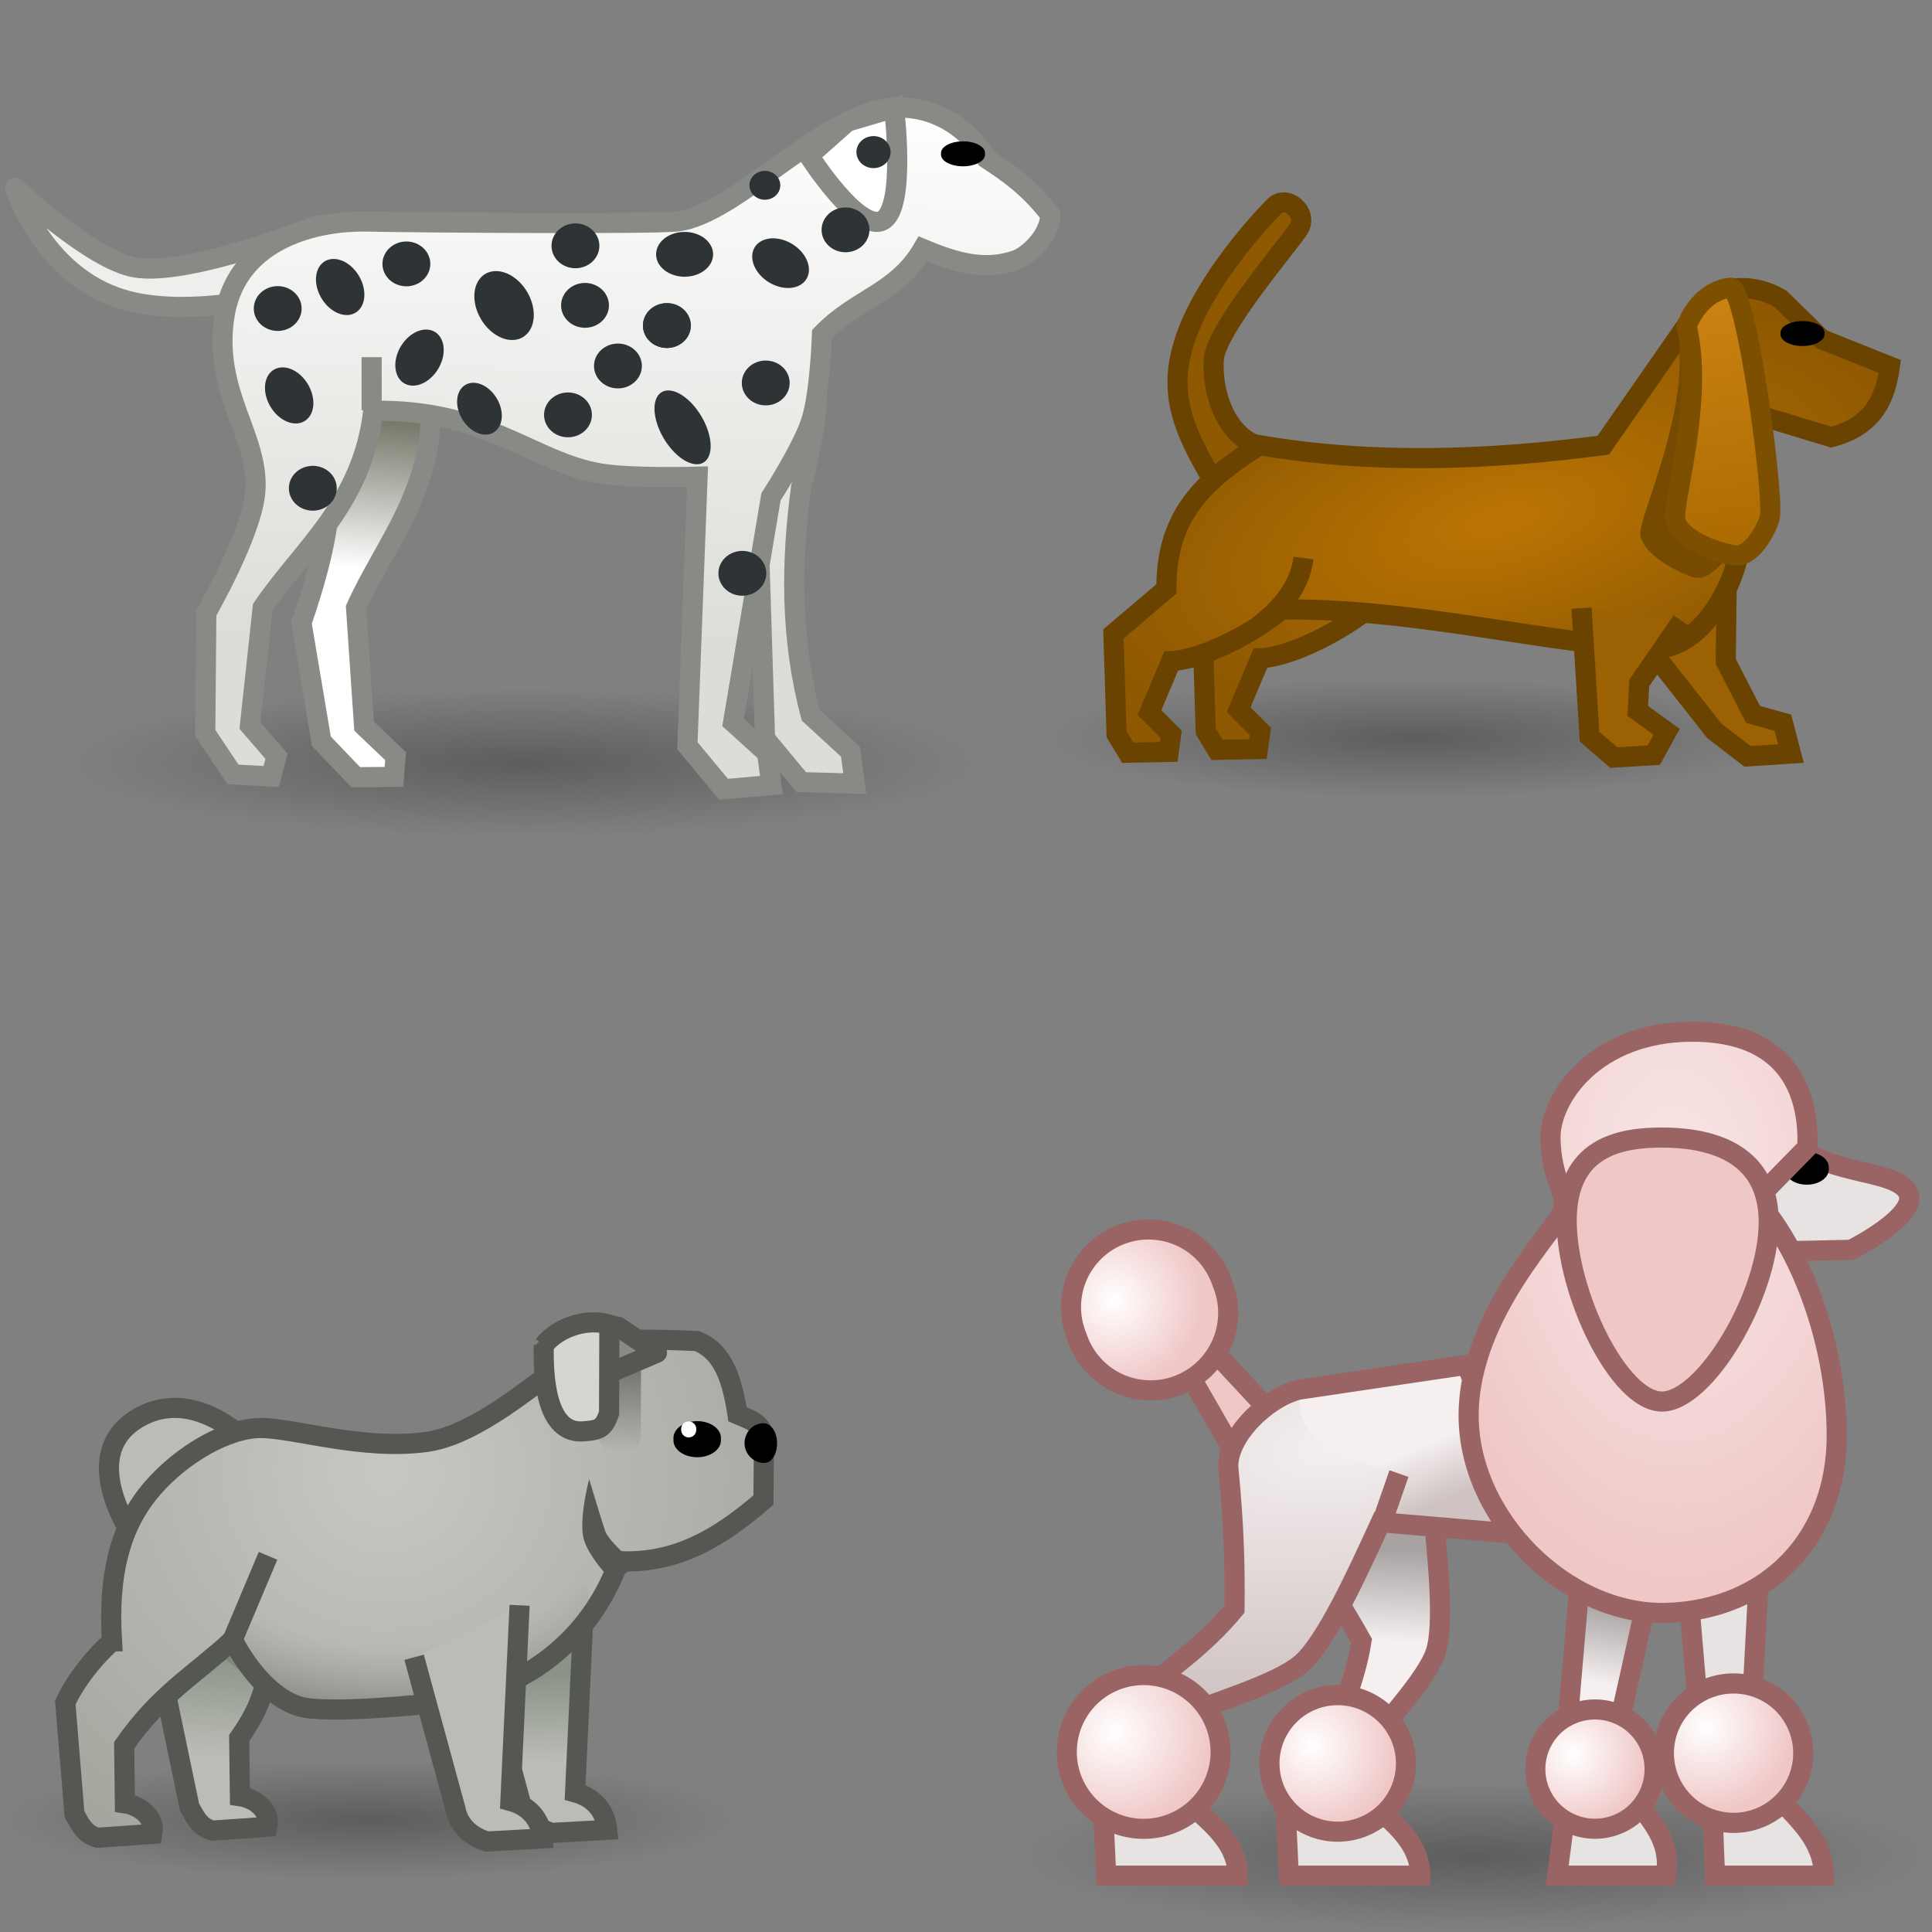 <?xml version="1.0" encoding="UTF-8" standalone="no"?>
<!-- Created with Inkscape (http://www.inkscape.org/) -->

<svg
   xmlns:dc="http://purl.org/dc/elements/1.1/"
   xmlns:cc="http://creativecommons.org/ns#"
   xmlns:rdf="http://www.w3.org/1999/02/22-rdf-syntax-ns#"
   xmlns:svg="http://www.w3.org/2000/svg"
   xmlns="http://www.w3.org/2000/svg"
   xmlns:xlink="http://www.w3.org/1999/xlink"
   xmlns:sodipodi="http://sodipodi.sourceforge.net/DTD/sodipodi-0.dtd"
   xmlns:inkscape="http://www.inkscape.org/namespaces/inkscape"
   width="48px"
   height="48px"
   id="svg101161"
   version="1.1"
   inkscape:version="0.48.5 r10040"
   sodipodi:docname="variants.svg">
  <rect width="100%" height="100%" fill="#808080" stroke="none"/>
  <defs
     id="defs101163">
    <linearGradient
       id="linearGradient8078">
      <stop
         style="stop-color:#f5efef;stop-opacity:1;"
         offset="0"
         id="stop8080" />
      <stop
         style="stop-color:#a9a2a2;stop-opacity:1;"
         offset="1"
         id="stop8082" />
    </linearGradient>
    <linearGradient
       id="linearGradient8035">
      <stop
         style="stop-color:#000000;stop-opacity:0.324;"
         offset="0"
         id="stop8037" />
      <stop
         style="stop-color:#000000;stop-opacity:0;"
         offset="1"
         id="stop8039" />
    </linearGradient>
    <linearGradient
       id="linearGradient8007">
      <stop
         style="stop-color:#888a85;stop-opacity:0;"
         offset="0"
         id="stop8009" />
      <stop
         id="stop8015"
         offset="0.5"
         style="stop-color:#888a85;stop-opacity:0;" />
      <stop
         style="stop-color:#353634;stop-opacity:1;"
         offset="1"
         id="stop8011" />
    </linearGradient>
    <linearGradient
       id="linearGradient7933">
      <stop
         style="stop-color:#8c9286;stop-opacity:1;"
         offset="0"
         id="stop7935" />
      <stop
         style="stop-color:#babdb6;stop-opacity:1;"
         offset="1"
         id="stop7937" />
    </linearGradient>
    <linearGradient
       id="linearGradient7862">
      <stop
         style="stop-color:#000000;stop-opacity:0.27;"
         offset="0"
         id="stop7864" />
      <stop
         style="stop-color:#000000;stop-opacity:0;"
         offset="1"
         id="stop7866" />
    </linearGradient>
    <linearGradient
       id="linearGradient7844">
      <stop
         id="stop7846"
         offset="0"
         style="stop-color:#ffffff;stop-opacity:1;" />
      <stop
         id="stop7848"
         offset="1"
         style="stop-color:#79796c;stop-opacity:1;" />
    </linearGradient>
    <linearGradient
       id="linearGradient102420">
      <stop
         style="stop-color:#bc7503;stop-opacity:1;"
         offset="0"
         id="stop102422" />
      <stop
         style="stop-color:#8f5902;stop-opacity:1;"
         offset="1"
         id="stop102424" />
    </linearGradient>
    <linearGradient
       id="linearGradient102412">
      <stop
         style="stop-color:#cb8312;stop-opacity:1;"
         offset="0"
         id="stop102414" />
      <stop
         style="stop-color:#ac6b02;stop-opacity:1;"
         offset="1"
         id="stop102416" />
    </linearGradient>
    <linearGradient
       id="linearGradient102406">
      <stop
         id="stop102408"
         offset="0"
         style="stop-color:#f5efef;stop-opacity:1;" />
      <stop
         id="stop102410"
         offset="1"
         style="stop-color:#cec2c2;stop-opacity:1;" />
    </linearGradient>
    <linearGradient
       id="linearGradient102365">
      <stop
         style="stop-color:#f8e7e7;stop-opacity:1;"
         offset="0"
         id="stop102367" />
      <stop
         style="stop-color:#f0c7c7;stop-opacity:1;"
         offset="1"
         id="stop102369" />
    </linearGradient>
    <linearGradient
       id="linearGradient102308">
      <stop
         style="stop-color:#ffffff;stop-opacity:1;"
         offset="0"
         id="stop102310" />
      <stop
         style="stop-color:#f0c7c7;stop-opacity:1;"
         offset="1"
         id="stop102312" />
    </linearGradient>
    <linearGradient
       id="linearGradient102245">
      <stop
         style="stop-color:#c6c8c2;stop-opacity:1;"
         offset="0"
         id="stop102247" />
      <stop
         style="stop-color:#a0a49b;stop-opacity:1;"
         offset="1"
         id="stop102249" />
    </linearGradient>
    <linearGradient
       id="linearGradient102222">
      <stop
         style="stop-color:#ffffff;stop-opacity:1;"
         offset="0"
         id="stop102224" />
      <stop
         style="stop-color:#dcdcd8;stop-opacity:1;"
         offset="1"
         id="stop102226" />
    </linearGradient>
    <radialGradient
       inkscape:collect="always"
       xlink:href="#linearGradient102308-5"
       id="radialGradient102314-1"
       cx="23.34"
       cy="16.352"
       fx="23.34"
       fy="16.352"
       r="0.7"
       gradientUnits="userSpaceOnUse" />
    <linearGradient
       id="linearGradient102308-5">
      <stop
         style="stop-color:#ffffff;stop-opacity:1;"
         offset="0"
         id="stop102310-5" />
      <stop
         style="stop-color:#f0c7c7;stop-opacity:1;"
         offset="1"
         id="stop102312-8" />
    </linearGradient>
    <radialGradient
       r="0.7"
       fy="12.989"
       fx="19.755"
       cy="12.989"
       cx="19.755"
       gradientUnits="userSpaceOnUse"
       id="radialGradient102331"
       xlink:href="#linearGradient102308-5"
       inkscape:collect="always" />
    <radialGradient
       inkscape:collect="always"
       xlink:href="#linearGradient102308-54"
       id="radialGradient102314-0"
       cx="23.325"
       cy="16.278"
       fx="23.325"
       fy="16.278"
       r="0.7"
       gradientUnits="userSpaceOnUse" />
    <linearGradient
       id="linearGradient102308-54">
      <stop
         style="stop-color:#ffffff;stop-opacity:1;"
         offset="0"
         id="stop102310-7" />
      <stop
         style="stop-color:#f0c7c7;stop-opacity:1;"
         offset="1"
         id="stop102312-2" />
    </linearGradient>
    <radialGradient
       r="0.7"
       fy="12.989"
       fx="19.755"
       cy="12.989"
       cx="19.755"
       gradientUnits="userSpaceOnUse"
       id="radialGradient102331-1"
       xlink:href="#linearGradient102308-54"
       inkscape:collect="always" />
    <linearGradient
       id="linearGradient102365-9">
      <stop
         style="stop-color:#f8e7e7;stop-opacity:1;"
         offset="0"
         id="stop102367-0" />
      <stop
         style="stop-color:#f0c7c7;stop-opacity:1;"
         offset="1"
         id="stop102369-3" />
    </linearGradient>
    <radialGradient
       r="5.398"
       fy="36.295"
       fx="12.973"
       cy="36.295"
       cx="12.973"
       gradientTransform="matrix(2.554,-0.339,0.156,1.173,-33.291,-36.076)"
       gradientUnits="userSpaceOnUse"
       id="radialGradient102388"
       xlink:href="#linearGradient102365-9"
       inkscape:collect="always" />
    <radialGradient
       inkscape:collect="always"
       xlink:href="#linearGradient3229"
       id="radialGradient3235"
       cx="32.698"
       cy="33.564"
       fx="32.698"
       fy="33.564"
       r="15.111"
       gradientTransform="matrix(0.9,-0.761,0.55,0.651,-16.783,35.69)"
       gradientUnits="userSpaceOnUse" />
    <linearGradient
       inkscape:collect="always"
       id="linearGradient3229">
      <stop
         style="stop-color:#000000;stop-opacity:1;"
         offset="0"
         id="stop3231" />
      <stop
         style="stop-color:#000000;stop-opacity:0;"
         offset="1"
         id="stop3233" />
    </linearGradient>
    <radialGradient
       inkscape:collect="always"
       xlink:href="#linearGradient3195"
       id="radialGradient3201"
       cx="16.603"
       cy="17.937"
       fx="16.603"
       fy="17.937"
       r="19.071"
       gradientUnits="userSpaceOnUse"
       gradientTransform="matrix(1.249,-0.842,0.487,0.722,-12.858,18.962)" />
    <linearGradient
       id="linearGradient3195">
      <stop
         style="stop-color:#575a55;stop-opacity:1;"
         offset="0"
         id="stop3197" />
      <stop
         id="stop3225"
         offset="0.31"
         style="stop-color:#575a55;stop-opacity:1;" />
      <stop
         style="stop-color:#000000;stop-opacity:1;"
         offset="1"
         id="stop3199" />
    </linearGradient>
    <radialGradient
       inkscape:collect="always"
       xlink:href="#linearGradient3217"
       id="radialGradient3223"
       cx="11.401"
       cy="12.154"
       fx="11.401"
       fy="12.154"
       r="20.196"
       gradientTransform="matrix(1,0,0,1.004,0,-0.054)"
       gradientUnits="userSpaceOnUse" />
    <linearGradient
       id="linearGradient3217">
      <stop
         style="stop-color:#5b5e59;stop-opacity:1;"
         offset="0"
         id="stop3219" />
      <stop
         style="stop-color:#333532;stop-opacity:1;"
         offset="1"
         id="stop3221" />
    </linearGradient>
    <radialGradient
       inkscape:collect="always"
       xlink:href="#linearGradient3207"
       id="radialGradient3213"
       cx="23.134"
       cy="19.661"
       fx="23.134"
       fy="19.661"
       r="2.698"
       gradientUnits="userSpaceOnUse"
       gradientTransform="matrix(-1.47,-0.076,0.082,-1.586,55.231,52.91)" />
    <linearGradient
       id="linearGradient3207">
      <stop
         style="stop-color:#ffffff;stop-opacity:1;"
         offset="0"
         id="stop3209" />
      <stop
         id="stop3215"
         offset="0.92"
         style="stop-color:#d3d3d3;stop-opacity:1;" />
      <stop
         style="stop-color:#bfbfbf;stop-opacity:1;"
         offset="1"
         id="stop3211" />
    </linearGradient>
    <radialGradient
       r="15.111"
       fy="33.564"
       fx="32.698"
       cy="33.564"
       cx="32.698"
       gradientTransform="matrix(0.37,-0.254,0.226,0.218,6.168,28.729)"
       gradientUnits="userSpaceOnUse"
       id="radialGradient3379"
       xlink:href="#linearGradient3229"
       inkscape:collect="always" />
    <radialGradient
       inkscape:collect="always"
       xlink:href="#linearGradient102245-1"
       id="radialGradient5272"
       gradientUnits="userSpaceOnUse"
       gradientTransform="matrix(-1.268,0.057,-0.054,-1.2,22.741,56.45)"
       cx="9.668"
       cy="17.124"
       fx="9.668"
       fy="17.124"
       r="9.825" />
    <linearGradient
       id="linearGradient102245-1">
      <stop
         style="stop-color:#c6c8c2;stop-opacity:1;"
         offset="0"
         id="stop102247-7" />
      <stop
         style="stop-color:#a0a49b;stop-opacity:1;"
         offset="1"
         id="stop102249-4" />
    </linearGradient>
    <linearGradient
       inkscape:collect="always"
       xlink:href="#linearGradient102222"
       id="linearGradient5632"
       gradientUnits="userSpaceOnUse"
       x1="37.485"
       y1="13.698"
       x2="37.223"
       y2="26.678"
       gradientTransform="matrix(1.046,0,0,1.046,-24.077,-11.934)" />
    <linearGradient
       id="linearGradient102245-5">
      <stop
         style="stop-color:#c6c8c2;stop-opacity:1;"
         offset="0"
         id="stop102247-5" />
      <stop
         style="stop-color:#a0a49b;stop-opacity:1;"
         offset="1"
         id="stop102249-1" />
    </linearGradient>
    <radialGradient
       inkscape:collect="always"
       xlink:href="#linearGradient3229"
       id="radialGradient7259"
       gradientUnits="userSpaceOnUse"
       gradientTransform="matrix(0.37,-0.254,0.226,0.218,6.168,30.086)"
       cx="32.698"
       cy="33.564"
       fx="32.698"
       fy="33.564"
       r="15.111" />
    <radialGradient
       inkscape:collect="always"
       xlink:href="#linearGradient3195"
       id="radialGradient7261"
       gradientUnits="userSpaceOnUse"
       gradientTransform="matrix(1.249,-0.842,0.487,0.722,-12.858,18.962)"
       cx="16.603"
       cy="17.937"
       fx="16.603"
       fy="17.937"
       r="19.071" />
    <radialGradient
       inkscape:collect="always"
       xlink:href="#linearGradient3217"
       id="radialGradient7263"
       gradientUnits="userSpaceOnUse"
       gradientTransform="matrix(1,0,0,1.004,0,-0.054)"
       cx="11.401"
       cy="12.154"
       fx="11.401"
       fy="12.154"
       r="20.196" />
    <radialGradient
       inkscape:collect="always"
       xlink:href="#linearGradient3207"
       id="radialGradient7265"
       gradientUnits="userSpaceOnUse"
       gradientTransform="matrix(-1.47,-0.076,0.082,-1.586,55.231,52.91)"
       cx="23.134"
       cy="19.661"
       fx="23.134"
       fy="19.661"
       r="2.698" />
    <linearGradient
       inkscape:collect="always"
       xlink:href="#linearGradient102222-4"
       id="linearGradient5797-0"
       gradientUnits="userSpaceOnUse"
       gradientTransform="matrix(1.046,0,0,1.046,-24.077,-11.934)"
       x1="37.485"
       y1="13.698"
       x2="37.223"
       y2="26.678" />
    <linearGradient
       id="linearGradient102222-4">
      <stop
         style="stop-color:#ffffff;stop-opacity:1;"
         offset="0"
         id="stop102224-9" />
      <stop
         style="stop-color:#dcdcd8;stop-opacity:1;"
         offset="1"
         id="stop102226-4" />
    </linearGradient>
    <linearGradient
       inkscape:collect="always"
       xlink:href="#linearGradient7844"
       id="linearGradient7305"
       gradientUnits="userSpaceOnUse"
       gradientTransform="matrix(1.03,-0.182,0.182,1.03,-26.001,-6.182)"
       x1="29.499"
       y1="24.937"
       x2="30.467"
       y2="21.565" />
    <linearGradient
       inkscape:collect="always"
       xlink:href="#linearGradient102222"
       id="linearGradient7841"
       gradientUnits="userSpaceOnUse"
       gradientTransform="matrix(1.046,0,0,1.046,-24.077,-11.934)"
       x1="37.485"
       y1="13.698"
       x2="37.223"
       y2="26.678" />
    <linearGradient
       inkscape:collect="always"
       xlink:href="#linearGradient102222"
       id="linearGradient7858"
       gradientUnits="userSpaceOnUse"
       gradientTransform="matrix(1.046,0,0,1.046,-22.613,-12.113)"
       x1="37.485"
       y1="13.698"
       x2="37.223"
       y2="26.678" />
    <radialGradient
       inkscape:collect="always"
       xlink:href="#linearGradient7862"
       id="radialGradient7868"
       cx="12.893"
       cy="18.946"
       fx="12.893"
       fy="18.946"
       r="10.143"
       gradientTransform="matrix(1,0,0,0.181,0,15.511)"
       gradientUnits="userSpaceOnUse" />
    <radialGradient
       inkscape:collect="always"
       xlink:href="#linearGradient7862"
       id="radialGradient7872"
       gradientUnits="userSpaceOnUse"
       gradientTransform="matrix(1,0,0,0.181,0,15.511)"
       cx="12.893"
       cy="18.946"
       fx="12.893"
       fy="18.946"
       r="10.143" />
    <radialGradient
       inkscape:collect="always"
       xlink:href="#linearGradient102245-5"
       id="radialGradient7883"
       gradientUnits="userSpaceOnUse"
       gradientTransform="matrix(-1.268,0.057,-0.054,-1.2,22.778,56.59)"
       cx="9.668"
       cy="17.124"
       fx="9.668"
       fy="17.124"
       r="9.825" />
    <linearGradient
       inkscape:collect="always"
       xlink:href="#linearGradient102412"
       id="linearGradient7910"
       gradientUnits="userSpaceOnUse"
       x1="30.726"
       y1="2.655"
       x2="31.707"
       y2="8.767"
       gradientTransform="matrix(0.994,0,0,0.994,12.021,4.719)" />
    <radialGradient
       inkscape:collect="always"
       xlink:href="#linearGradient102420"
       id="radialGradient7914"
       gradientUnits="userSpaceOnUse"
       gradientTransform="matrix(1.02,-0.26,0.114,0.447,10.42,15.839)"
       cx="25.442"
       cy="8.26"
       fx="25.442"
       fy="8.26"
       r="9.955" />
    <radialGradient
       inkscape:collect="always"
       xlink:href="#linearGradient102420"
       id="radialGradient7929"
       gradientUnits="userSpaceOnUse"
       gradientTransform="matrix(1.02,-0.26,0.114,0.447,12.634,15.767)"
       cx="25.442"
       cy="8.26"
       fx="25.442"
       fy="8.26"
       r="9.955" />
    <linearGradient
       inkscape:collect="always"
       xlink:href="#linearGradient7933"
       id="linearGradient7939"
       x1="13.574"
       y1="41.674"
       x2="13.622"
       y2="43.817"
       gradientUnits="userSpaceOnUse"
       gradientTransform="translate(0,-0.071)" />
    <radialGradient
       inkscape:collect="always"
       xlink:href="#linearGradient102245-5"
       id="radialGradient7943"
       gradientUnits="userSpaceOnUse"
       gradientTransform="matrix(-1.268,0.057,-0.054,-1.2,6.635,49.09)"
       cx="9.668"
       cy="17.124"
       fx="9.668"
       fy="17.124"
       r="9.825" />
    <linearGradient
       inkscape:collect="always"
       xlink:href="#linearGradient7933-3"
       id="linearGradient7939-0"
       x1="5.467"
       y1="41.067"
       x2="5.336"
       y2="43.603"
       gradientUnits="userSpaceOnUse" />
    <linearGradient
       id="linearGradient7933-3">
      <stop
         style="stop-color:#8c9286;stop-opacity:1;"
         offset="0"
         id="stop7935-6" />
      <stop
         style="stop-color:#babdb6;stop-opacity:1;"
         offset="1"
         id="stop7937-2" />
    </linearGradient>
    <linearGradient
       gradientTransform="translate(-11.645,-39.49)"
       y2="43.817"
       x2="13.622"
       y1="41.674"
       x1="13.574"
       gradientUnits="userSpaceOnUse"
       id="linearGradient7968"
       xlink:href="#linearGradient7933-3"
       inkscape:collect="always" />
    <radialGradient
       inkscape:collect="always"
       xlink:href="#linearGradient8007"
       id="radialGradient8013"
       cx="9.176"
       cy="36.054"
       fx="9.176"
       fy="36.054"
       r="5.089"
       gradientTransform="matrix(2.109,0.026,-0.017,1.365,-9.578,-12.18)"
       gradientUnits="userSpaceOnUse" />
    <radialGradient
       inkscape:collect="always"
       xlink:href="#linearGradient102245-5"
       id="radialGradient8019"
       gradientUnits="userSpaceOnUse"
       gradientTransform="matrix(-1.268,0.057,-0.054,-1.2,22.814,56.554)"
       cx="9.668"
       cy="17.124"
       fx="9.668"
       fy="17.124"
       r="9.825" />
    <linearGradient
       inkscape:collect="always"
       xlink:href="#linearGradient8035"
       id="linearGradient8041"
       x1="15.58"
       y1="34.173"
       x2="15.64"
       y2="36.066"
       gradientUnits="userSpaceOnUse"
       gradientTransform="translate(-0.179,0)" />
    <radialGradient
       inkscape:collect="always"
       xlink:href="#linearGradient102365-9"
       id="radialGradient8047"
       gradientUnits="userSpaceOnUse"
       gradientTransform="matrix(-0.019,-1.844,1.164,-0.012,1.601,64.339)"
       cx="18.711"
       cy="34.687"
       fx="18.711"
       fy="34.687"
       r="5.398" />
    <radialGradient
       inkscape:collect="always"
       xlink:href="#linearGradient102308"
       id="radialGradient8061"
       gradientUnits="userSpaceOnUse"
       cx="19.755"
       cy="12.989"
       fx="19.755"
       fy="12.989"
       r="0.7" />
    <radialGradient
       inkscape:collect="always"
       xlink:href="#linearGradient102308-5"
       id="radialGradient8074"
       gradientUnits="userSpaceOnUse"
       cx="23.34"
       cy="16.352"
       fx="23.34"
       fy="16.352"
       r="0.7" />
    <linearGradient
       inkscape:collect="always"
       xlink:href="#linearGradient8078"
       id="linearGradient8076"
       x1="34.367"
       y1="41.449"
       x2="34.491"
       y2="38.842"
       gradientUnits="userSpaceOnUse"
       gradientTransform="matrix(0.868,0,0,0.875,4.774,4.517)" />
    <linearGradient
       inkscape:collect="always"
       xlink:href="#linearGradient8078-8"
       id="linearGradient8076-8"
       x1="40.331"
       y1="42.633"
       x2="40.743"
       y2="40.434"
       gradientUnits="userSpaceOnUse"
       gradientTransform="matrix(0.868,0,0,0.875,4.774,4.517)" />
    <linearGradient
       id="linearGradient8078-8">
      <stop
         style="stop-color:#f5efef;stop-opacity:1;"
         offset="0"
         id="stop8080-1" />
      <stop
         style="stop-color:#a9a2a2;stop-opacity:1;"
         offset="1"
         id="stop8082-2" />
    </linearGradient>
    <linearGradient
       y2="38.842"
       x2="34.491"
       y1="41.449"
       x1="34.367"
       gradientTransform="matrix(0.868,0,0,0.875,-26.986,-31.174)"
       gradientUnits="userSpaceOnUse"
       id="linearGradient8107"
       xlink:href="#linearGradient8078-8"
       inkscape:collect="always" />
    <radialGradient
       inkscape:collect="always"
       xlink:href="#linearGradient102308-5"
       id="radialGradient8127"
       gradientUnits="userSpaceOnUse"
       cx="23.34"
       cy="16.352"
       fx="23.34"
       fy="16.352"
       r="0.7" />
    <radialGradient
       inkscape:collect="always"
       xlink:href="#linearGradient102406"
       id="radialGradient8131"
       gradientUnits="userSpaceOnUse"
       gradientTransform="matrix(2.513,-0.334,0.153,1.154,-4.852,-1.616)"
       cx="12.973"
       cy="36.295"
       fx="12.973"
       fy="36.295"
       r="5.398" />
    <linearGradient
       inkscape:collect="always"
       xlink:href="#linearGradient102406"
       id="linearGradient8137"
       x1="35.183"
       y1="36.642"
       x2="35.777"
       y2="37.999"
       gradientUnits="userSpaceOnUse"
       gradientTransform="translate(0,-0.657)" />
    <radialGradient
       inkscape:collect="always"
       xlink:href="#linearGradient7862"
       id="radialGradient8141"
       gradientUnits="userSpaceOnUse"
       gradientTransform="matrix(1,0,0,0.181,0,15.511)"
       cx="12.893"
       cy="18.946"
       fx="12.893"
       fy="18.946"
       r="10.143" />
    <radialGradient
       inkscape:collect="always"
       xlink:href="#linearGradient7862"
       id="radialGradient8145"
       gradientUnits="userSpaceOnUse"
       gradientTransform="matrix(1,0,0,0.181,0,15.511)"
       cx="12.893"
       cy="18.946"
       fx="12.893"
       fy="18.946"
       r="10.143" />
    <radialGradient
       inkscape:collect="always"
       xlink:href="#linearGradient3229"
       id="radialGradient8237"
       gradientUnits="userSpaceOnUse"
       gradientTransform="matrix(0.37,-0.254,0.226,0.218,-45.975,27.229)"
       cx="32.698"
       cy="33.564"
       fx="32.698"
       fy="33.564"
       r="15.111" />
  </defs>
  <sodipodi:namedview
     id="base"
     pagecolor="#ffffff"
     bordercolor="#666666"
     borderopacity="1.0"
     inkscape:pageopacity="0.0"
     inkscape:pageshadow="2"
     inkscape:zoom="14"
     inkscape:cx="33.151193"
     inkscape:cy="20.699312"
     inkscape:current-layer="layer1"
     showgrid="true"
     inkscape:grid-bbox="true"
     inkscape:document-units="px"
     inkscape:window-width="2560"
     inkscape:window-height="1537"
     inkscape:window-x="-8"
     inkscape:window-y="-8"
     inkscape:window-maximized="1" />
  <g
     id="layer1"
     inkscape:label="Layer 1"
     inkscape:groupmode="layer">
    <g
       id="g101872"
       transform="matrix(3.358,0,0,3.358,-53.734,-11.856)"
       style="stroke-width:0.143;stroke-miterlimit:4;stroke-dasharray:none" />
    <g
       id="g8147">
      <path
         transform="matrix(1.12,0,0,1,-1.401,0)"
         d="m 23.036,18.946 a 10.143,1.839 0 1 1 -20.286,0 10.143,1.839 0 1 1 20.286,0 z"
         sodipodi:ry="1.8392857"
         sodipodi:rx="10.142858"
         sodipodi:cy="18.946428"
         sodipodi:cx="12.892858"
         id="path7860"
         style="color:#000000;fill:url(#radialGradient7868);fill-opacity:1;stroke:none;stroke-width:3;marker:none;visibility:visible;display:inline;overflow:visible;enable-background:accumulate"
         sodipodi:type="arc" />
      <path
         sodipodi:nodetypes="cccccccc"
         inkscape:connector-curvature="0"
         id="path7850"
         d="m 20.301,9.73 c -0.003,0.976 -0.397,2.366 -0.397,2.366 -0.255,1.891 -0.266,3.781 0.239,5.672 l 0.988,0.909 0.106,0.792 L 19.905,19.432 19.007,18.349 18.796,11.666"
         style="color:#000000;fill:url(#linearGradient7858);fill-opacity:1;stroke:#888a85;stroke-width:0.5;stroke-linecap:butt;stroke-linejoin:miter;stroke-miterlimit:4;stroke-opacity:1;stroke-dasharray:none;stroke-dashoffset:0;marker:none;visibility:visible;display:inline;overflow:visible;enable-background:accumulate" />
      <path
         sodipodi:nodetypes="cccccccccc"
         inkscape:connector-curvature="0"
         id="path101780-6"
         d="m 10.699,9.806 c 0.141,2.316 -1.136,3.689 -1.853,5.291 l 0.199,2.943 0.784,0.746 -0.043,0.517 -0.946,0.007 -0.856,-0.895 -0.494,-2.944 c 0,0 0.763,-2.112 0.676,-3.151 C 8.05,10.933 6.686,10.081 6.648,8.136"
         style="color:#000000;fill:url(#linearGradient7305);fill-opacity:1;stroke:#888a85;stroke-width:0.5;stroke-linecap:butt;stroke-linejoin:miter;stroke-miterlimit:4;stroke-opacity:1;stroke-dasharray:none;stroke-dashoffset:0;marker:none;visibility:visible;display:inline;overflow:visible;enable-background:accumulate" />
      <path
         sodipodi:nodetypes="cscscc"
         inkscape:connector-curvature="0"
         id="path101788"
         d="m 7.895,5.597 c 0,0 -3.235,1.284 -4.549,1.046 C 2.245,6.444 0.375,4.668 0.375,4.668 c 0,0 0.671,2.168 2.674,2.771 1.424,0.429 3.365,-0.015 3.365,-0.015 z"
         style="color:#000000;fill:#eeeeec;stroke:#888a85;stroke-width:0.5;stroke-linecap:butt;stroke-linejoin:round;stroke-miterlimit:4;stroke-opacity:1;stroke-dasharray:none;stroke-dashoffset:0;marker:none;visibility:visible;display:inline;overflow:visible;enable-background:accumulate" />
      <path
         sodipodi:nodetypes="cssscccccscccccccsccccccccssc"
         inkscape:connector-curvature="0"
         id="path101780"
         d="m 5.576,7.855 c 0.312,-1.989 2.396,-2.372 3.513,-2.351 1.649,0.031 7.08,0.064 7.714,0 1.52,-0.153 3.718,-2.839 5.543,-2.832 1.491,0.005 2.166,1.268 2.166,1.268 0.528,0.346 1.057,0.709 1.585,1.4 -0.03,0.561 -0.574,1.013 -0.819,1.109 -0.828,0.31 -1.592,0.049 -2.351,-0.264 -0.64,1.103 -1.653,1.227 -2.505,2.119 0,0 -0.044,1.441 -0.264,2.14 -0.218,0.69 -1.004,1.902 -1.004,1.902 l -0.94,5.6 0.845,0.766 0.106,0.792 -1.189,0.106 -0.898,-1.083 0.253,-6.683 c 0,0 -1.646,0.047 -2.404,-0.079 -1.701,-0.284 -2.821,-1.604 -5.653,-1.559 -0.265,2.305 -1.762,3.434 -2.747,4.887 l -0.317,2.932 0.66,0.766 -0.132,0.502 -0.951,-0.053 -0.687,-1.03 0.026,-2.985 c 0,0 1.12,-1.946 1.215,-2.985 C 6.469,10.854 5.274,9.778 5.576,7.855 z"
         style="color:#000000;fill:url(#linearGradient7841);fill-opacity:1;stroke:#888a85;stroke-width:0.5;stroke-linecap:butt;stroke-linejoin:miter;stroke-miterlimit:4;stroke-opacity:1;stroke-dasharray:none;stroke-dashoffset:0;marker:none;visibility:visible;display:inline;overflow:visible;enable-background:accumulate" />
      <path
         sodipodi:nodetypes="czccc"
         inkscape:connector-curvature="0"
         id="path101796"
         d="m 20.099,3.869 c 0,0 1.226,1.914 1.823,1.611 0.597,-0.302 0.291,-2.8 0.291,-2.8 l -1.162,0.343 z"
         style="color:#000000;fill:#ffffff;stroke:#888a85;stroke-width:0.5;stroke-linecap:butt;stroke-linejoin:miter;stroke-miterlimit:4;stroke-opacity:1;stroke-dasharray:none;stroke-dashoffset:0;marker:none;visibility:visible;display:inline;overflow:visible;enable-background:accumulate" />
      <path
         transform="matrix(3.597,-2.137,2.137,3.597,-220.373,33.607)"
         d="m 50.381,22.494 a 0.129,0.177 0 1 1 -0.259,0 0.129,0.177 0 1 1 0.259,0 z"
         sodipodi:ry="0.17677669"
         sodipodi:rx="0.12942579"
         sodipodi:cy="22.493649"
         sodipodi:cx="50.251934"
         id="path101804"
         style="color:#000000;fill:#2e3436;stroke:none;stroke-width:0.125;marker:none;visibility:visible;display:inline;overflow:visible;enable-background:accumulate"
         sodipodi:type="arc" />
      <path
         sodipodi:type="arc"
         style="color:#000000;fill:#2e3436;stroke:none;stroke-width:0.125;marker:none;visibility:visible;display:inline;overflow:visible;enable-background:accumulate"
         id="path101806"
         sodipodi:cx="50.251934"
         sodipodi:cy="22.493649"
         sodipodi:rx="0.12942579"
         sodipodi:ry="0.17677669"
         d="m 50.381,22.494 a 0.129,0.177 0 1 1 -0.259,0 0.129,0.177 0 1 1 0.259,0 z"
         transform="matrix(4.42,-2.625,2.625,4.42,-268.635,40.078)" />
      <path
         transform="matrix(3.597,-2.137,2.137,3.597,-211.866,37.094)"
         d="m 50.381,22.494 a 0.129,0.242 0 1 1 -0.259,0 0.129,0.242 0 1 1 0.259,0 z"
         sodipodi:ry="0.24175051"
         sodipodi:rx="0.12942579"
         sodipodi:cy="22.493649"
         sodipodi:cx="50.251934"
         id="path101808"
         style="color:#000000;fill:#2e3436;stroke:none;stroke-width:0.125;marker:none;visibility:visible;display:inline;overflow:visible;enable-background:accumulate"
         sodipodi:type="arc" />
      <path
         transform="matrix(4.184,0,0,4.184,-201.477,-86.817)"
         d="m 51.77,22.563 a 0.142,0.133 0 1 1 -0.284,0 0.142,0.133 0 1 1 0.284,0 z"
         sodipodi:ry="0.13258252"
         sodipodi:rx="0.1420527"
         sodipodi:cy="22.563097"
         sodipodi:cx="51.628265"
         id="path101810"
         style="color:#000000;fill:#2e3436;stroke:none;stroke-width:0.125;marker:none;visibility:visible;display:inline;overflow:visible;enable-background:accumulate"
         sodipodi:type="arc" />
      <path
         transform="matrix(4.184,0,0,4.184,-199.443,-86.315)"
         sodipodi:type="arc"
         style="color:#000000;fill:#2e3436;stroke:none;stroke-width:0.125;marker:none;visibility:visible;display:inline;overflow:visible;enable-background:accumulate"
         id="path101812"
         sodipodi:cx="51.628265"
         sodipodi:cy="22.563097"
         sodipodi:rx="0.1420527"
         sodipodi:ry="0.13258252"
         d="m 51.77,22.563 a 0.142,0.133 0 1 1 -0.284,0 0.142,0.133 0 1 1 0.284,0 z" />
      <path
         d="m 51.77,22.563 a 0.142,0.133 0 1 1 -0.284,0 0.142,0.133 0 1 1 0.284,0 z"
         sodipodi:ry="0.13258252"
         sodipodi:rx="0.1420527"
         sodipodi:cy="22.563097"
         sodipodi:cx="51.628265"
         id="path101814"
         style="color:#000000;fill:#2e3436;stroke:none;stroke-width:0.125;marker:none;visibility:visible;display:inline;overflow:visible;enable-background:accumulate"
         sodipodi:type="arc"
         transform="matrix(4.184,0,0,4.184,-200.659,-85.311)" />
      <path
         transform="matrix(4.184,0,0,4.184,-201.9,-84.096)"
         sodipodi:type="arc"
         style="color:#000000;fill:#2e3436;stroke:none;stroke-width:0.125;marker:none;visibility:visible;display:inline;overflow:visible;enable-background:accumulate"
         id="path101816"
         sodipodi:cx="51.628265"
         sodipodi:cy="22.563097"
         sodipodi:rx="0.1420527"
         sodipodi:ry="0.13258252"
         d="m 51.77,22.563 a 0.142,0.133 0 1 1 -0.284,0 0.142,0.133 0 1 1 0.284,0 z" />
      <path
         d="m 51.77,22.563 a 0.142,0.133 0 1 1 -0.284,0 0.142,0.133 0 1 1 0.284,0 z"
         sodipodi:ry="0.13258252"
         sodipodi:rx="0.1420527"
         sodipodi:cy="22.563097"
         sodipodi:cx="51.628265"
         id="path101818"
         style="color:#000000;fill:#2e3436;stroke:none;stroke-width:0.125;marker:none;visibility:visible;display:inline;overflow:visible;enable-background:accumulate"
         sodipodi:type="arc"
         transform="matrix(4.184,0,0,4.184,-196.987,-84.889)" />
      <path
         transform="matrix(3.564,2.192,-2.192,3.564,-115.151,-187.045)"
         sodipodi:type="arc"
         style="color:#000000;fill:#2e3436;stroke:none;stroke-width:0.125;marker:none;visibility:visible;display:inline;overflow:visible;enable-background:accumulate"
         id="path101820"
         sodipodi:cx="51.628265"
         sodipodi:cy="22.563097"
         sodipodi:rx="0.17993341"
         sodipodi:ry="0.13258252"
         d="m 51.808,22.563 a 0.18,0.133 0 1 1 -0.36,0 0.18,0.133 0 1 1 0.36,0 z" />
      <path
         d="m 51.77,22.563 a 0.142,0.133 0 1 1 -0.284,0 0.142,0.133 0 1 1 0.284,0 z"
         sodipodi:ry="0.13258252"
         sodipodi:rx="0.1420527"
         sodipodi:cy="22.563097"
         sodipodi:cx="51.628265"
         id="path101822"
         style="color:#000000;fill:#2e3436;stroke:none;stroke-width:0.115;marker:none;visibility:visible;display:inline;overflow:visible;enable-background:accumulate"
         sodipodi:type="arc"
         transform="matrix(4.987,0,0,4.184,-240.46,-88.085)" />
      <path
         transform="matrix(4.184,0,0,4.184,-205.915,-87.847)"
         sodipodi:type="arc"
         style="color:#000000;fill:#2e3436;stroke:none;stroke-width:0.125;marker:none;visibility:visible;display:inline;overflow:visible;enable-background:accumulate"
         id="path101824"
         sodipodi:cx="51.628265"
         sodipodi:cy="22.563097"
         sodipodi:rx="0.1420527"
         sodipodi:ry="0.13258252"
         d="m 51.77,22.563 a 0.142,0.133 0 1 1 -0.284,0 0.142,0.133 0 1 1 0.284,0 z" />
      <path
         sodipodi:type="arc"
         style="color:#000000;fill:#2e3436;stroke:none;stroke-width:0.125;marker:none;visibility:visible;display:inline;overflow:visible;enable-background:accumulate"
         id="path101826"
         sodipodi:cx="50.251934"
         sodipodi:cy="22.493649"
         sodipodi:rx="0.12942579"
         sodipodi:ry="0.17677669"
         d="m 50.381,22.494 a 0.129,0.177 0 1 1 -0.259,0 0.129,0.177 0 1 1 0.259,0 z"
         transform="matrix(-3.597,-2.137,-2.137,3.597,239.247,35.361)" />
      <path
         d="m 51.77,22.563 a 0.142,0.133 0 1 1 -0.284,0 0.142,0.133 0 1 1 0.284,0 z"
         sodipodi:ry="0.13258252"
         sodipodi:rx="0.1420527"
         sodipodi:cy="22.563097"
         sodipodi:cx="51.628265"
         id="path101828"
         style="color:#000000;fill:#2e3436;fill-opacity:1;fill-rule:nonzero;stroke:none;stroke-width:0.125;marker:none;visibility:visible;display:inline;overflow:visible;enable-background:accumulate"
         sodipodi:type="arc"
         transform="matrix(4.184,0,0,4.184,-208.24,-82.273)" />
      <path
         transform="matrix(3.597,-2.137,2.137,3.597,-221.64,36.301)"
         d="m 50.381,22.494 a 0.129,0.177 0 1 1 -0.259,0 0.129,0.177 0 1 1 0.259,0 z"
         sodipodi:ry="0.17677669"
         sodipodi:rx="0.12942579"
         sodipodi:cy="22.493649"
         sodipodi:cx="50.251934"
         id="path101830"
         style="color:#000000;fill:#2e3436;stroke:none;stroke-width:0.125;marker:none;visibility:visible;display:inline;overflow:visible;enable-background:accumulate"
         sodipodi:type="arc" />
      <path
         d="m 51.77,22.563 a 0.142,0.133 0 1 1 -0.284,0 0.142,0.133 0 1 1 0.284,0 z"
         sodipodi:ry="0.13258252"
         sodipodi:rx="0.1420527"
         sodipodi:cy="22.563097"
         sodipodi:cx="51.628265"
         id="path101832"
         style="color:#000000;fill:#2e3436;stroke:none;stroke-width:0.125;marker:none;visibility:visible;display:inline;overflow:visible;enable-background:accumulate"
         sodipodi:type="arc"
         transform="matrix(4.184,0,0,4.184,-209.112,-86.738)" />
      <path
         transform="matrix(4.184,0,0,4.184,-197.568,-80.16)"
         sodipodi:type="arc"
         style="color:#000000;fill:#2e3436;stroke:none;stroke-width:0.125;marker:none;visibility:visible;display:inline;overflow:visible;enable-background:accumulate"
         id="path101834"
         sodipodi:cx="51.628265"
         sodipodi:cy="22.563097"
         sodipodi:rx="0.1420527"
         sodipodi:ry="0.13258252"
         d="m 51.77,22.563 a 0.142,0.133 0 1 1 -0.284,0 0.142,0.133 0 1 1 0.284,0 z" />
      <path
         transform="matrix(4.184,0,0,4.184,-195.005,-88.693)"
         sodipodi:type="arc"
         style="color:#000000;fill:#2e3436;stroke:none;stroke-width:0.125;marker:none;visibility:visible;display:inline;overflow:visible;enable-background:accumulate"
         id="path101836"
         sodipodi:cx="51.628265"
         sodipodi:cy="22.563097"
         sodipodi:rx="0.1420527"
         sodipodi:ry="0.13258252"
         d="m 51.77,22.563 a 0.142,0.133 0 1 1 -0.284,0 0.142,0.133 0 1 1 0.284,0 z" />
      <path
         transform="matrix(4.184,0,0,4.184,-201.715,-88.296)"
         sodipodi:type="arc"
         style="color:#000000;fill:#2e3436;stroke:none;stroke-width:0.125;marker:none;visibility:visible;display:inline;overflow:visible;enable-background:accumulate"
         id="path101838"
         sodipodi:cx="51.628265"
         sodipodi:cy="22.563097"
         sodipodi:rx="0.1420527"
         sodipodi:ry="0.13258252"
         d="m 51.77,22.563 a 0.142,0.133 0 1 1 -0.284,0 0.142,0.133 0 1 1 0.284,0 z" />
      <path
         sodipodi:type="arc"
         style="color:#000000;fill:#000000;stroke:none;stroke-width:0.283;marker:none;visibility:visible;display:inline;overflow:visible;enable-background:accumulate"
         id="path101994"
         sodipodi:cx="-96.955704"
         sodipodi:cy="15.157415"
         sodipodi:rx="0.19571705"
         sodipodi:ry="0.13889597"
         d="m -96.76,15.157 a 0.196,0.139 0 1 1 -0.391,0 0.196,0.139 0 1 1 0.391,0 z"
         transform="matrix(2.787,0,0,2.081,294.141,-27.72)" />
      <path
         inkscape:connector-curvature="0"
         id="path102049"
         d="m 9.233,10.193 0,-1.319"
         style="color:#000000;fill:none;stroke:#888a85;stroke-width:0.5;stroke-linecap:butt;stroke-linejoin:miter;stroke-miterlimit:4;stroke-opacity:1;stroke-dasharray:none;stroke-dashoffset:0;marker:none;visibility:visible;display:inline;overflow:visible;enable-background:accumulate" />
      <path
         d="m 51.77,22.563 a 0.142,0.133 0 1 1 -0.284,0 0.142,0.133 0 1 1 0.284,0 z"
         sodipodi:ry="0.13258252"
         sodipodi:rx="0.1420527"
         sodipodi:cy="22.563097"
         sodipodi:cx="51.628265"
         id="path102230"
         style="color:#000000;fill:#2e3436;stroke:none;stroke-width:0.125;marker:none;visibility:visible;display:inline;overflow:visible;enable-background:accumulate"
         sodipodi:type="arc"
         transform="matrix(2.988,0,0,2.988,-132.562,-63.639)" />
      <path
         d="m 51.77,22.563 a 0.142,0.133 0 1 1 -0.284,0 0.142,0.133 0 1 1 0.284,0 z"
         sodipodi:ry="0.13258252"
         sodipodi:rx="0.1420527"
         sodipodi:cy="22.563097"
         sodipodi:cx="51.628265"
         id="path102232"
         style="color:#000000;fill:#2e3436;stroke:none;stroke-width:0.125;marker:none;visibility:visible;display:inline;overflow:visible;enable-background:accumulate"
         sodipodi:type="arc"
         transform="matrix(2.696,0,0,2.696,-120.186,-56.226)" />
      <path
         transform="matrix(3.323,-1.974,1.974,3.323,-199.477,34.603)"
         d="m 50.381,22.494 a 0.129,0.177 0 1 1 -0.259,0 0.129,0.177 0 1 1 0.259,0 z"
         sodipodi:ry="0.17677669"
         sodipodi:rx="0.12942579"
         sodipodi:cy="22.493649"
         sodipodi:cx="50.251934"
         id="path102234"
         style="color:#000000;fill:#2e3436;stroke:none;stroke-width:0.125;marker:none;visibility:visible;display:inline;overflow:visible;enable-background:accumulate"
         sodipodi:type="arc" />
      <path
         d="m 51.77,22.563 a 0.142,0.133 0 1 1 -0.284,0 0.142,0.133 0 1 1 0.284,0 z"
         sodipodi:ry="0.13258252"
         sodipodi:rx="0.1420527"
         sodipodi:cy="22.563097"
         sodipodi:cx="51.628265"
         id="path102236"
         style="color:#000000;fill:#2e3436;stroke:none;stroke-width:0.125;marker:none;visibility:visible;display:inline;overflow:visible;enable-background:accumulate"
         sodipodi:type="arc"
         transform="matrix(4.184,0,0,4.184,-199.443,-86.315)" />
    </g>
    <path
       transform="matrix(0.902,0,0,0.806,23.51,3.072)"
       d="m 23.036,18.946 a 10.143,1.839 0 1 1 -20.286,0 10.143,1.839 0 1 1 20.286,0 z"
       sodipodi:ry="1.8392857"
       sodipodi:rx="10.142858"
       sodipodi:cy="18.946428"
       sodipodi:cx="12.892858"
       id="path7870"
       style="color:#000000;fill:url(#radialGradient7872);fill-opacity:1;stroke:none;stroke-width:3;marker:none;visibility:visible;display:inline;overflow:visible;enable-background:accumulate"
       sodipodi:type="arc" />
    <g
       id="g8179">
      <path
         style="color:#000000;fill:#9c6102;fill-opacity:1;stroke:#6a4301;stroke-width:0.5;stroke-linecap:butt;stroke-linejoin:miter;stroke-miterlimit:4;stroke-opacity:1;stroke-dasharray:none;stroke-dashoffset:0;marker:none;visibility:visible;display:inline;overflow:visible;enable-background:accumulate"
         d="m 40.649,15.691 1.944,2.468 0.822,0.633 1.081,-0.07 -0.2,-0.765 -0.743,-0.209 -0.677,-1.316 0.022,-1.865"
         id="path7931"
         inkscape:connector-curvature="0"
         sodipodi:nodetypes="cccccccc" />
      <path
         inkscape:connector-curvature="0"
         id="path7921"
         d="m 34.055,15.073 c -0.738,0.621 -2.004,1.246 -2.742,1.282 l -0.539,1.277 0.539,0.539 -0.06,0.439 -1.017,0.02 -0.279,-0.459 -0.08,-2.494 1.317,-1.117"
         style="color:#000000;fill:url(#radialGradient7929);fill-opacity:1;stroke:#6a4301;stroke-width:0.5;stroke-linecap:butt;stroke-linejoin:miter;stroke-miterlimit:4;stroke-opacity:1;stroke-dasharray:none;stroke-dashoffset:0;marker:none;visibility:visible;display:inline;overflow:visible;enable-background:accumulate" />
      <path
         sodipodi:nodetypes="czzzzcc"
         inkscape:connector-curvature="0"
         id="path101864"
         d="M 31.325,11.099 C 30.415,10.843 30.104,9.68 30.156,8.926 30.208,8.171 32.036,6.053 32.271,5.674 32.505,5.295 31.972,4.812 31.652,5.135 31.333,5.458 29.954,6.939 29.458,8.387 28.961,9.835 29.412,10.782 30.435,12.417 z"
         style="color:#000000;fill:#8f5902;stroke:#6a4301;stroke-width:0.5;stroke-linecap:butt;stroke-linejoin:miter;stroke-miterlimit:4;stroke-opacity:1;stroke-dasharray:none;stroke-dashoffset:0;marker:none;visibility:visible;display:inline;overflow:visible;enable-background:accumulate" />
      <path
         sodipodi:nodetypes="cccccccccccscccccccc"
         inkscape:connector-curvature="0"
         id="path101840"
         d="m 27.662,15.749 1.317,-1.117 c -0.011,-1.842 0.939,-2.696 2.314,-3.571 2.846,0.482 5.692,0.372 8.539,0 L 42.345,7.449 c 0.481,-0.37 1.263,-0.403 1.895,-0.02 l 1.017,0.998 1.696,0.678 C 46.844,9.905 46.537,10.592 45.497,10.861 l -1.776,-0.539 -0.495,3.261 c -0.136,1.024 -0.988,2.545 -2.105,2.522 -2.397,-0.051 -5.978,-1.01 -9.282,-0.961 -0.738,0.621 -2.004,1.246 -2.742,1.282 l -0.539,1.277 0.539,0.539 -0.06,0.439 -1.017,0.02 -0.279,-0.459 z"
         style="color:#000000;fill:url(#radialGradient7914);fill-opacity:1;stroke:#6a4301;stroke-width:0.5;stroke-linecap:butt;stroke-linejoin:miter;stroke-miterlimit:4;stroke-opacity:1;stroke-dasharray:none;stroke-dashoffset:0;marker:none;visibility:visible;display:inline;overflow:visible;enable-background:accumulate" />
      <path
         sodipodi:nodetypes="cccccccc"
         inkscape:connector-curvature="0"
         id="path101848"
         d="m 39.293,15.11 0.199,3.192 0.599,0.519 0.997,-0.06 0.319,-0.579 -0.718,-0.519 0.04,-0.698 1.057,-1.536"
         style="color:#000000;fill:#9c6102;fill-opacity:1;stroke:#6a4301;stroke-width:0.5;stroke-linecap:butt;stroke-linejoin:miter;stroke-miterlimit:4;stroke-opacity:1;stroke-dasharray:none;stroke-dashoffset:0;marker:none;visibility:visible;display:inline;overflow:visible;enable-background:accumulate" />
      <path
         style="color:#000000;fill:#774a02;fill-opacity:1;stroke:none;stroke-width:0.5;marker:none;visibility:visible;display:inline;overflow:visible;enable-background:accumulate"
         d="m 41.716,8.538 c 0.175,1.795 -0.909,4.121 -0.962,4.668 -0.053,0.547 1.061,1.092 1.38,1.147 0.319,0.055 0.736,-0.384 0.939,-0.792 0.203,-0.407 0.254,-5.851 -0.148,-5.816 -0.556,-0.021 -0.997,0.4 -1.209,0.793 z"
         id="path7917"
         inkscape:connector-curvature="0"
         sodipodi:nodetypes="czzzcc" />
      <path
         sodipodi:nodetypes="czzzcc"
         inkscape:connector-curvature="0"
         id="path101856"
         d="m 41.904,8.106 c 0.43,1.752 -0.311,4.209 -0.286,4.757 0.025,0.549 1.206,0.929 1.53,0.938 0.324,0.009 0.673,-0.485 0.816,-0.918 0.143,-0.432 -0.584,-5.827 -0.977,-5.735 -0.553,0.059 -0.929,0.538 -1.083,0.958 z"
         style="color:#000000;fill:url(#linearGradient7910);fill-opacity:1;stroke:#7d4f01;stroke-width:0.5;stroke-linecap:butt;stroke-linejoin:miter;stroke-miterlimit:4;stroke-opacity:1;stroke-dasharray:none;stroke-dashoffset:0;marker:none;visibility:visible;display:inline;overflow:visible;enable-background:accumulate" />
      <path
         sodipodi:nodetypes="cc"
         inkscape:connector-curvature="0"
         id="path102112"
         d="m 31.249,15.569 c 0.336,-0.267 1.023,-0.817 1.136,-1.704"
         style="color:#000000;fill:#8f5902;stroke:#6a4301;stroke-width:0.5;stroke-linecap:butt;stroke-linejoin:miter;stroke-miterlimit:4;stroke-opacity:1;stroke-dasharray:none;stroke-dashoffset:0;marker:none;visibility:visible;display:inline;overflow:visible;enable-background:accumulate" />
      <path
         transform="matrix(2.787,0,0,2.081,314.998,-23.255)"
         d="m -96.76,15.157 a 0.196,0.139 0 1 1 -0.391,0 0.196,0.139 0 1 1 0.391,0 z"
         sodipodi:ry="0.13889597"
         sodipodi:rx="0.19571705"
         sodipodi:cy="15.157415"
         sodipodi:cx="-96.955704"
         id="path7874"
         style="color:#000000;fill:#000000;stroke:none;stroke-width:0.283;marker:none;visibility:visible;display:inline;overflow:visible;enable-background:accumulate"
         sodipodi:type="arc" />
    </g>
    <g
       id="g8190">
      <path
         transform="matrix(0.902,0,0,0.806,-2.451,29.942)"
         d="m 23.036,18.946 a 10.143,1.839 0 1 1 -20.286,0 10.143,1.839 0 1 1 20.286,0 z"
         sodipodi:ry="1.8392857"
         sodipodi:rx="10.142858"
         sodipodi:cy="18.946428"
         sodipodi:cx="12.892858"
         id="path8139"
         style="color:#000000;fill:url(#radialGradient8141);fill-opacity:1;stroke:none;stroke-width:3;marker:none;visibility:visible;display:inline;overflow:visible;enable-background:accumulate"
         sodipodi:type="arc" />
      <path
         sodipodi:nodetypes="cccccccc"
         inkscape:connector-curvature="0"
         id="path7947"
         d="m 7.211,41.026 c -0.937,0.871 -0.377,0.875 -1.268,2.157 l 0.018,1.443 c 0.402,0.059 0.762,0.372 0.684,0.76 l -1.367,0.095 C 4.949,45.388 4.84,45.131 4.708,44.892 L 4.122,42.083 c 0.275,-0.581 0.742,-1.147 1.159,-1.519"
         style="color:#000000;fill:url(#linearGradient7939-0);fill-opacity:1;stroke:#555753;stroke-width:0.5;stroke-linecap:butt;stroke-linejoin:miter;stroke-miterlimit:4;stroke-opacity:1;stroke-dasharray:none;stroke-dashoffset:0;marker:none;visibility:visible;display:inline;overflow:visible;enable-background:accumulate;fill-rule:nonzero" />
      <path
         style="color:#000000;fill:url(#linearGradient7939);fill-opacity:1;stroke:#555753;stroke-width:0.5;stroke-linecap:butt;stroke-linejoin:miter;stroke-miterlimit:4;stroke-opacity:1;stroke-dasharray:none;stroke-dashoffset:0;marker:none;visibility:visible;display:inline;overflow:visible;enable-background:accumulate"
         d="m 11.895,40.96 1.026,3.761 c 0.073,0.366 0.301,0.653 0.779,0.817 l 1.386,-0.076 c -0.047,-0.49 -0.349,-0.809 -0.798,-0.931 l 0.228,-4.862"
         id="path7886"
         inkscape:connector-curvature="0"
         sodipodi:nodetypes="cccccc" />
      <path
         sodipodi:nodetypes="czcc"
         inkscape:connector-curvature="0"
         id="path101936"
         d="m 3.286,38.144 c 0,0 -1.38,-1.99 0.12,-2.897 1.5,-0.907 2.943,0.775 2.943,0.775 z"
         style="color:#000000;fill:#babdb6;stroke:#555753;stroke-width:0.5;stroke-linecap:butt;stroke-linejoin:miter;stroke-miterlimit:4;stroke-opacity:1;stroke-dasharray:none;stroke-dashoffset:0;marker:none;visibility:visible;display:inline;overflow:visible;enable-background:accumulate" />
      <path
         sodipodi:nodetypes="cszsscccccssccccccccc"
         inkscape:connector-curvature="0"
         id="path101920"
         d="m 2.782,40.885 c -0.106,-1.682 0.215,-2.883 0.997,-3.791 0.74,-0.86 1.876,-1.511 2.707,-1.508 0.831,0.003 2.527,0.562 4.107,0.346 1.669,-0.228 3.671,-2.436 4.387,-2.507 0.775,-0.077 2.336,0 2.336,0 0.676,0.267 0.881,1.006 1.007,1.823 0.253,0.111 0.534,0.171 0.658,0.506 l -0.013,1.621 c -1.079,0.933 -2.159,1.588 -3.59,1.519 -1.157,3.164 -4.233,3.53 -4.634,3.533 0,0 -2.621,0.286 -3.305,0.076 C 6.422,42.192 5.783,40.847 5.783,40.847 4.846,41.718 3.977,42.187 3.086,43.468 l 0.018,1.443 c 0.402,0.059 0.762,0.372 0.684,0.76 l -1.367,0.095 C 2.092,45.673 1.983,45.417 1.85,45.177 L 1.622,42.404 C 1.898,41.824 2.365,41.257 2.782,40.885 z"
         style="color:#000000;fill:url(#radialGradient7883);fill-opacity:1;stroke:none;stroke-width:0.5;stroke-linecap:butt;stroke-linejoin:miter;stroke-miterlimit:4;stroke-opacity:1;stroke-dasharray:none;stroke-dashoffset:0;marker:none;visibility:visible;display:inline;overflow:visible;enable-background:accumulate" />
      <path
         transform="translate(0.607,0.107)"
         d="m 14.036,39.768 a 4.839,2.696 0 1 1 -9.679,0 4.839,2.696 0 1 1 9.679,0 z"
         sodipodi:ry="2.6964285"
         sodipodi:rx="4.8392859"
         sodipodi:cy="39.767857"
         sodipodi:cx="9.1964283"
         id="path8005"
         style="color:#000000;fill:url(#radialGradient8013);fill-opacity:1;fill-rule:nonzero;stroke:none;stroke-width:0.5;marker:none;visibility:visible;display:inline;overflow:visible;enable-background:accumulate"
         sodipodi:type="arc" />
      <path
         inkscape:connector-curvature="0"
         id="path8027"
         d="m 5.818,40.811 c -0.937,0.871 -1.806,1.34 -2.697,2.621 l 0.018,1.443 c 0.402,0.059 0.762,0.372 0.684,0.76 l -1.367,0.095 c -0.328,-0.093 -0.437,-0.35 -0.57,-0.589 l -0.228,-2.773 c 0.275,-0.581 0.742,-1.147 1.159,-1.519 l 1.21e-4,0 c -0.106,-1.682 0.215,-2.883 0.997,-3.791 0.74,-0.86 1.876,-1.511 2.707,-1.508"
         style="color:#000000;fill:url(#radialGradient8019);fill-opacity:1;stroke:none;stroke-width:0.5;marker:none;visibility:visible;display:inline;overflow:visible;enable-background:accumulate" />
      <path
         style="color:#000000;fill:none;stroke:#555753;stroke-width:0.5;stroke-linecap:butt;stroke-linejoin:miter;stroke-miterlimit:4;stroke-opacity:1;stroke-dasharray:none;stroke-dashoffset:0;marker:none;visibility:visible;display:inline;overflow:visible;enable-background:accumulate"
         d="m 2.782,40.778 c -0.106,-1.682 0.215,-2.883 0.997,-3.791 0.74,-0.86 1.876,-1.511 2.707,-1.508 0.831,0.003 2.527,0.562 4.107,0.346 1.669,-0.228 3.671,-2.436 4.387,-2.507 0.775,-0.077 2.336,0 2.336,0 0.676,0.267 0.881,1.006 1.007,1.823 0.253,0.111 0.534,0.171 0.658,0.506 l -0.013,1.621 c -1.079,0.933 -2.159,1.588 -3.59,1.519 -1.157,3.164 -4.233,3.53 -4.634,3.533 0,0 -2.621,0.286 -3.305,0.076 -1.017,-0.312 -1.657,-1.657 -1.657,-1.657 -0.937,0.871 -1.806,1.34 -2.697,2.621 l 0.018,1.443 c 0.402,0.059 0.762,0.372 0.684,0.76 l -1.367,0.095 C 2.092,45.566 1.983,45.309 1.85,45.07 L 1.622,42.297 c 0.275,-0.581 0.742,-1.147 1.159,-1.519 z"
         id="path8029"
         inkscape:connector-curvature="0"
         sodipodi:nodetypes="cszsscccccssccccccccc" />
      <path
         style="color:#000000;fill:url(#linearGradient8041);fill-opacity:1;stroke:none;stroke-width:0.5;marker:none;visibility:visible;display:inline;overflow:visible;enable-background:accumulate"
         d="m 14.653,34.4 c -0.02,0.907 0.132,1.773 0.777,1.715 0.279,-0.026 0.384,-0.037 0.49,-0.36 l 0.006,-1.766 c -0.429,-0.135 -0.994,0.047 -1.273,0.412 z"
         id="path8033"
         inkscape:connector-curvature="0"
         sodipodi:nodetypes="csccc" />
      <path
         sodipodi:nodetypes="ccccc"
         inkscape:connector-curvature="0"
         id="path7986"
         d="m 13.536,33.536 1.036,0.821 1.75,-0.75 -0.964,-0.643 z"
         style="color:#000000;fill:#888a85;fill-opacity:1;fill-rule:nonzero;stroke:#555753;stroke-width:0.5;stroke-linecap:butt;stroke-linejoin:round;stroke-miterlimit:4;stroke-opacity:1;stroke-dasharray:none;stroke-dashoffset:0;marker:none;visibility:visible;display:inline;overflow:visible;enable-background:accumulate" />
      <path
         sodipodi:nodetypes="csccc"
         inkscape:connector-curvature="0"
         id="path101944"
         d="m 13.51,33.422 c -0.026,1.131 0.168,2.212 0.995,2.139 0.357,-0.032 0.491,-0.047 0.627,-0.449 l 0.008,-2.203 c -0.549,-0.169 -1.272,0.058 -1.63,0.514 z"
         style="color:#000000;fill:#d3d7cf;stroke:#555753;stroke-width:0.5;stroke-linecap:butt;stroke-linejoin:miter;stroke-miterlimit:4;stroke-opacity:1;stroke-dasharray:none;stroke-dashoffset:0;marker:none;visibility:visible;display:inline;overflow:visible;enable-background:accumulate" />
      <path
         transform="matrix(3.008,0,0,3.008,308.964,-9.836)"
         d="m -96.76,15.157 a 0.196,0.139 0 1 1 -0.391,0 0.196,0.139 0 1 1 0.391,0 z"
         sodipodi:ry="0.13889597"
         sodipodi:rx="0.19571705"
         sodipodi:cy="15.157415"
         sodipodi:cx="-96.955704"
         id="path101952"
         style="color:#000000;fill:#000000;stroke:none;stroke-width:0.159;marker:none;visibility:visible;display:inline;overflow:visible;enable-background:accumulate"
         sodipodi:type="arc" />
      <path
         sodipodi:nodetypes="czczcc"
         inkscape:connector-curvature="0"
         id="path101954"
         d="m 15.226,39.294 c 0,0 -0.655,-0.632 -0.741,-1.14 -0.086,-0.508 0.152,-1.405 0.152,-1.405 0,0 0.306,1.02 0.399,1.291 0.093,0.271 0.798,0.855 0.798,0.855 z"
         style="color:#000000;fill:#555753;stroke:none;stroke-width:0.5;marker:none;visibility:visible;display:inline;overflow:visible;enable-background:accumulate" />
      <path
         inkscape:connector-curvature="0"
         id="path101962"
         d="M 5.69,40.952 6.659,38.654"
         style="color:#000000;fill:#babdb6;stroke:#555753;stroke-width:0.5;stroke-linecap:butt;stroke-linejoin:miter;stroke-miterlimit:4;stroke-opacity:1;stroke-dasharray:none;stroke-dashoffset:0;marker:none;visibility:visible;display:inline;overflow:visible;enable-background:accumulate" />
      <path
         sodipodi:nodetypes="sssss"
         inkscape:connector-curvature="0"
         id="path5664"
         d="m 19.306,35.854 c 0,0.272 -0.132,0.492 -0.316,0.492 -0.272,0 -0.492,-0.22 -0.492,-0.492 0,-0.272 0.221,-0.512 0.492,-0.492 0.171,0.013 0.316,0.22 0.316,0.492 z"
         style="color:#000000;fill:#000000;stroke:none;stroke-width:3;marker:none;visibility:visible;display:inline;overflow:visible;enable-background:accumulate" />
      <path
         sodipodi:nodetypes="cccccc"
         inkscape:connector-curvature="0"
         id="path101928"
         d="m 10.288,41.174 1.026,3.761 c 0.073,0.366 0.301,0.653 0.779,0.817 l 1.386,-0.076 c -0.047,-0.49 -0.349,-0.809 -0.798,-0.931 l 0.228,-4.862"
         style="color:#000000;fill:#babdb6;stroke:#555753;stroke-width:0.5;stroke-linecap:butt;stroke-linejoin:miter;stroke-miterlimit:4;stroke-opacity:1;stroke-dasharray:none;stroke-dashoffset:0;marker:none;visibility:visible;display:inline;overflow:visible;enable-background:accumulate" />
      <path
         transform="matrix(0.636,0,0,0.636,6.304,12.964)"
         d="m 17.286,35.455 a 0.295,0.295 0 1 1 -0.589,0 0.295,0.295 0 1 1 0.589,0 z"
         sodipodi:ry="0.29464287"
         sodipodi:rx="0.29464287"
         sodipodi:cy="35.455357"
         sodipodi:cx="16.991072"
         id="path8043"
         style="color:#000000;fill:#ffffff;fill-opacity:1;fill-rule:nonzero;stroke:none;stroke-width:0.5;marker:none;visibility:visible;display:inline;overflow:visible;enable-background:accumulate"
         sodipodi:type="arc" />
    </g>
    <g
       id="g8209">
      <path
         sodipodi:type="arc"
         style="color:#000000;fill:url(#radialGradient8145);fill-opacity:1;stroke:none;stroke-width:3;marker:none;visibility:visible;display:inline;overflow:visible;enable-background:accumulate"
         id="path8143"
         sodipodi:cx="12.892858"
         sodipodi:cy="18.946428"
         sodipodi:rx="10.142858"
         sodipodi:ry="1.8392857"
         d="m 23.036,18.946 a 10.143,1.839 0 1 1 -20.286,0 10.143,1.839 0 1 1 20.286,0 z"
         transform="matrix(1.12,0,0,1,22.186,27.173)" />
      <path
         inkscape:connector-curvature="0"
         id="path8084"
         d="m 39.276,38.964 -0.372,4.341 1.279,-0.277 1.051,-4.711 z"
         style="color:#000000;fill:url(#linearGradient8076-8);fill-opacity:1;fill-rule:nonzero;stroke:#9b6464;stroke-width:0.5;stroke-linecap:butt;stroke-linejoin:miter;stroke-miterlimit:4;stroke-opacity:1;stroke-dasharray:none;stroke-dashoffset:0;marker:none;visibility:visible;display:inline;overflow:visible;enable-background:accumulate" />
      <path
         style="color:#000000;fill:#e7e3e3;fill-opacity:1;stroke:#9b6464;stroke-width:0.5;stroke-linecap:butt;stroke-linejoin:miter;stroke-miterlimit:4;stroke-opacity:1;stroke-dasharray:none;stroke-dashoffset:0;marker:none;visibility:visible;display:inline;overflow:visible;enable-background:accumulate"
         d="m 38.943,44.66 -0.255,1.94 2.702,0 c 0.147,-0.875 -0.392,-1.395 -0.876,-2.032 z"
         id="path8086"
         inkscape:connector-curvature="0"
         sodipodi:nodetypes="ccccc" />
      <path
         transform="matrix(2.613,0,0,2.613,-21.907,0.849)"
         d="m 24.116,16.496 a 0.567,0.567 0 1 1 -1.134,0 0.567,0.567 0 1 1 1.134,0 z"
         sodipodi:ry="0.56696427"
         sodipodi:rx="0.56696427"
         sodipodi:cy="16.495535"
         sodipodi:cx="23.549107"
         id="path8125"
         style="color:#000000;fill:url(#radialGradient8127);fill-opacity:1;fill-rule:nonzero;stroke:#9b6464;stroke-width:0.191;stroke-linecap:butt;stroke-linejoin:miter;stroke-miterlimit:4;stroke-opacity:1;stroke-dasharray:none;stroke-dashoffset:0;marker:none;visibility:visible;display:inline;overflow:visible;enable-background:accumulate"
         sodipodi:type="arc" />
      <path
         sodipodi:nodetypes="cccccscc"
         inkscape:connector-curvature="0"
         id="path8066"
         d="m 32.634,35.942 c -0.509,0.502 -0.836,1.659 -0.463,2.241 0.778,1.078 1.25,1.862 1.656,2.582 -0.169,1.055 -0.583,1.894 -0.905,2.814 l 0.843,0.064 c 0.69,-0.889 1.684,-1.942 1.902,-2.591 0.223,-0.665 0.058,-2.299 -0.064,-3.522 z"
         style="color:#000000;fill:url(#linearGradient8076);fill-opacity:1;stroke:#9b6464;stroke-width:0.5;stroke-linecap:butt;stroke-linejoin:miter;stroke-miterlimit:4;stroke-opacity:1;stroke-dasharray:none;stroke-dashoffset:0;marker:none;visibility:visible;display:inline;overflow:visible;enable-background:accumulate" />
      <path
         sodipodi:nodetypes="ccccc"
         inkscape:connector-curvature="0"
         id="path8070"
         d="m 31.928,44.66 0.092,1.94 3.264,0 c -0.003,-0.875 -0.761,-1.395 -1.478,-2.032 z"
         style="color:#000000;fill:#e7e3e3;fill-opacity:1;stroke:#9b6464;stroke-width:0.5;stroke-linecap:butt;stroke-linejoin:miter;stroke-miterlimit:4;stroke-opacity:1;stroke-dasharray:none;stroke-dashoffset:0;marker:none;visibility:visible;display:inline;overflow:visible;enable-background:accumulate" />
      <path
         sodipodi:type="arc"
         style="color:#000000;fill:url(#radialGradient8074);fill-opacity:1;fill-rule:nonzero;stroke:#9b6464;stroke-width:0.167;stroke-linecap:butt;stroke-linejoin:miter;stroke-miterlimit:4;stroke-opacity:1;stroke-dasharray:none;stroke-dashoffset:0;marker:none;visibility:visible;display:inline;overflow:visible;enable-background:accumulate"
         id="path8072"
         sodipodi:cx="23.549107"
         sodipodi:cy="16.495535"
         sodipodi:rx="0.56696427"
         sodipodi:ry="0.56696427"
         d="m 24.116,16.496 a 0.567,0.567 0 1 1 -1.134,0 0.567,0.567 0 1 1 1.134,0 z"
         transform="matrix(2.991,0,0,2.991,-37.2,-5.528)" />
      <path
         style="color:#000000;fill:#e7e3e3;fill-opacity:1;stroke:#9b6464;stroke-width:0.5;stroke-linecap:butt;stroke-linejoin:miter;stroke-miterlimit:4;stroke-opacity:1;stroke-dasharray:none;stroke-dashoffset:0;marker:none;visibility:visible;display:inline;overflow:visible;enable-background:accumulate"
         d="m 41.894,38.964 0.369,4.341 1.232,-0.277 0.246,-4.711 z"
         id="path101742"
         inkscape:connector-curvature="0" />
      <path
         sodipodi:nodetypes="ccccc"
         inkscape:connector-curvature="0"
         id="path101770"
         d="m 42.533,44.66 0.076,1.94 2.702,0 c -0.003,-0.875 -0.63,-1.395 -1.224,-2.032 z"
         style="color:#000000;fill:#e7e3e3;fill-opacity:1;stroke:#9b6464;stroke-width:0.5;stroke-linecap:butt;stroke-linejoin:miter;stroke-miterlimit:4;stroke-opacity:1;stroke-dasharray:none;stroke-dashoffset:0;marker:none;visibility:visible;display:inline;overflow:visible;enable-background:accumulate" />
      <path
         sodipodi:type="arc"
         style="color:#000000;fill:url(#radialGradient102314-0);fill-opacity:1;fill-rule:nonzero;stroke:#9b6464;stroke-width:0.164;stroke-linecap:butt;stroke-linejoin:miter;stroke-miterlimit:4;stroke-opacity:1;stroke-dasharray:none;stroke-dashoffset:0;marker:none;visibility:visible;display:inline;overflow:visible;enable-background:accumulate"
         id="path101750"
         sodipodi:cx="23.549107"
         sodipodi:cy="16.495535"
         sodipodi:rx="0.56696427"
         sodipodi:ry="0.56696427"
         d="m 24.116,16.496 a 0.567,0.567 0 1 1 -1.134,0 0.567,0.567 0 1 1 1.134,0 z"
         transform="matrix(3.054,0,0,3.054,-28.849,-6.822)" />
      <path
         sodipodi:nodetypes="ccccc"
         style="color:#000000;fill:#f0c7c7;fill-opacity:1;stroke:#9b6464;stroke-width:0.5;stroke-linecap:butt;stroke-linejoin:miter;stroke-miterlimit:4;stroke-opacity:1;stroke-dasharray:none;stroke-dashoffset:0;marker:none;visibility:visible;display:inline;overflow:visible;enable-background:accumulate"
         d="m 30.584,35.953 -1.465,-2.544 0.498,-0.424 2.004,2.155 z"
         id="path101772"
         inkscape:connector-curvature="0" />
      <path
         sodipodi:type="arc"
         style="color:#000000;fill:url(#radialGradient8061);fill-opacity:1;stroke:#9b6464;stroke-width:0.161;stroke-linecap:butt;stroke-linejoin:miter;stroke-miterlimit:4;stroke-opacity:1;stroke-dasharray:none;stroke-dashoffset:0;marker:none;visibility:visible;display:inline;overflow:visible;enable-background:accumulate"
         id="path101180"
         sodipodi:cx="19.995535"
         sodipodi:cy="13.165178"
         sodipodi:rx="0.62053573"
         sodipodi:ry="0.62053573"
         d="m 20.616,13.165 a 0.621,0.621 0 1 1 -1.241,0 0.621,0.621 0 1 1 1.241,0 z"
         transform="matrix(2.909,-1.075,1.075,2.909,-43.758,15.743)" />
      <path
         style="color:#000000;fill:url(#linearGradient8137);fill-opacity:1;stroke:none;stroke-width:0.5;marker:none;visibility:visible;display:inline;overflow:visible;enable-background:accumulate"
         d="m 36.536,33.945 -4.157,0.616 c -0.796,0.198 -1.789,1.148 -1.755,1.94 0.15,1.516 0.166,2.564 0.154,3.51 -0.777,0.942 -1.674,1.527 -2.525,2.248 l 0.801,0.554 c 1.199,-0.474 2.795,-0.934 3.387,-1.447 0.606,-0.526 1.386,-2.233 1.971,-3.51 l 3.972,0.339 z"
         id="path101754"
         inkscape:connector-curvature="0"
         sodipodi:nodetypes="ccccccsccc" />
      <path
         style="color:#000000;fill:#e7e3e3;fill-opacity:1;stroke:#9b6464;stroke-width:0.5;stroke-linecap:butt;stroke-linejoin:miter;stroke-miterlimit:4;stroke-opacity:1;stroke-dasharray:none;stroke-dashoffset:0;marker:none;visibility:visible;display:inline;overflow:visible;enable-background:accumulate"
         d="m 44.634,28.434 c 0.862,0.785 2.488,0.613 2.771,1.201 0.275,0.571 -1.416,1.416 -1.416,1.416 l -2.863,0.062 -0.031,-2.586 z"
         id="path101711"
         inkscape:connector-curvature="0"
         sodipodi:nodetypes="cscccc" />
      <path
         sodipodi:type="arc"
         style="color:#000000;fill:#000000;stroke:none;stroke-width:0.283;marker:none;visibility:visible;display:inline;overflow:visible;enable-background:accumulate"
         id="path8063"
         sodipodi:cx="-96.955704"
         sodipodi:cy="15.157415"
         sodipodi:rx="0.19571705"
         sodipodi:ry="0.13889597"
         d="m -96.76,15.157 a 0.196,0.139 0 1 1 -0.391,0 0.196,0.139 0 1 1 0.391,0 z"
         transform="matrix(2.787,0,0,2.723,315.105,-12.245)" />
      <path
         sodipodi:nodetypes="cccccsccc"
         inkscape:connector-curvature="0"
         id="path8129"
         d="m 32.273,34.739 c -0.796,0.198 -1.789,1.148 -1.755,1.94 0.15,1.516 0.166,2.564 0.154,3.51 -0.777,0.942 -1.674,1.527 -2.525,2.248 l 0.801,0.554 c 1.199,-0.474 2.795,-0.934 3.387,-1.447 0.606,-0.526 1.386,-2.233 1.971,-3.51 l 0.42,-1.246 C 33.904,36.109 32.295,36.181 32.273,34.739 z"
         style="color:#000000;fill:url(#radialGradient8131);fill-opacity:1;stroke:none;stroke-width:0.5;marker:none;visibility:visible;display:inline;overflow:visible;enable-background:accumulate" />
      <path
         sodipodi:nodetypes="ccccccsccc"
         inkscape:connector-curvature="0"
         id="path8133"
         d="m 36.429,33.909 -4.157,0.616 c -0.796,0.198 -1.789,1.148 -1.755,1.94 0.15,1.516 0.166,2.564 0.154,3.51 -0.777,0.942 -1.674,1.527 -2.525,2.248 l 0.801,0.554 c 1.199,-0.474 2.795,-0.934 3.387,-1.447 0.606,-0.526 1.386,-2.233 1.971,-3.51 l 3.972,0.339 z"
         style="color:#000000;fill:none;stroke:#9b6464;stroke-width:0.5;stroke-linecap:butt;stroke-linejoin:miter;stroke-miterlimit:4;stroke-opacity:1;stroke-dasharray:none;stroke-dashoffset:0;marker:none;visibility:visible;display:inline;overflow:visible;enable-background:accumulate" />
      <path
         style="color:#000000;fill:url(#radialGradient8047);fill-opacity:1;fill-rule:nonzero;stroke:#9b6464;stroke-width:0.5;stroke-linecap:butt;stroke-linejoin:miter;stroke-miterlimit:4;stroke-opacity:1;stroke-dasharray:none;stroke-dashoffset:0;marker:none;visibility:visible;display:inline;overflow:visible;enable-background:accumulate"
         d="m 38.846,30.035 c 0.072,-0.412 -0.307,-0.756 -0.325,-1.753 -0.017,-0.997 1.097,-2.636 3.496,-2.65 2.399,-0.013 2.941,1.509 2.886,2.873 l -1.285,1.314 c 0.887,0.883 2,3.222 2.015,5.814 0.015,2.592 -1.729,4.368 -4.232,4.439 -2.503,0.07 -4.935,-2.382 -4.913,-4.937 0.022,-2.556 2.286,-4.688 2.357,-5.1 z"
         id="path101690"
         inkscape:connector-curvature="0"
         sodipodi:nodetypes="zzzcczzzz" />
      <path
         sodipodi:nodetypes="sssss"
         inkscape:connector-curvature="0"
         id="path101709"
         d="m 43.944,30.363 c 0,1.811 -1.582,4.458 -2.653,4.458 -1.071,0 -2.367,-2.683 -2.367,-4.494 0,-1.811 1.296,-2.065 2.367,-2.065 1.071,0 2.653,0.29 2.653,2.101 z"
         style="color:#000000;fill:#f0c7c7;fill-opacity:1;stroke:#9b6464;stroke-width:0.5;stroke-linecap:butt;stroke-linejoin:miter;stroke-miterlimit:4;stroke-opacity:1;stroke-dashoffset:0;marker:none;visibility:visible;display:inline;overflow:visible;enable-background:accumulate" />
      <path
         inkscape:connector-curvature="0"
         id="path101979"
         d="m 34.359,37.754 0.398,-1.143"
         style="color:#000000;fill:none;stroke:#9b6464;stroke-width:0.5;stroke-linecap:butt;stroke-linejoin:miter;stroke-miterlimit:4;stroke-opacity:1;stroke-dasharray:none;stroke-dashoffset:0;marker:none;visibility:visible;display:inline;overflow:visible;enable-background:accumulate" />
      <path
         style="color:#000000;fill:#e7e3e3;fill-opacity:1;stroke:#9b6464;stroke-width:0.5;stroke-linecap:butt;stroke-linejoin:miter;stroke-miterlimit:4;stroke-opacity:1;stroke-dasharray:none;stroke-dashoffset:0;marker:none;visibility:visible;display:inline;overflow:visible;enable-background:accumulate"
         d="m 27.392,44.66 0.092,1.94 3.264,0 c -0.003,-0.875 -0.761,-1.395 -1.478,-2.032 z"
         id="path101762"
         inkscape:connector-curvature="0"
         sodipodi:nodetypes="ccccc" />
      <path
         transform="matrix(3.369,0,0,3.369,-50.922,-12.048)"
         d="m 24.116,16.496 a 0.567,0.567 0 1 1 -1.134,0 0.567,0.567 0 1 1 1.134,0 z"
         sodipodi:ry="0.56696427"
         sodipodi:rx="0.56696427"
         sodipodi:cy="16.495535"
         sodipodi:cx="23.549107"
         id="path101752"
         style="color:#000000;fill:url(#radialGradient102314-1);fill-opacity:1;fill-rule:nonzero;stroke:#9b6464;stroke-width:0.148;stroke-linecap:butt;stroke-linejoin:miter;stroke-miterlimit:4;stroke-opacity:1;stroke-dasharray:none;stroke-dashoffset:0;marker:none;visibility:visible;display:inline;overflow:visible;enable-background:accumulate"
         sodipodi:type="arc" />
    </g>
  </g>
</svg>
